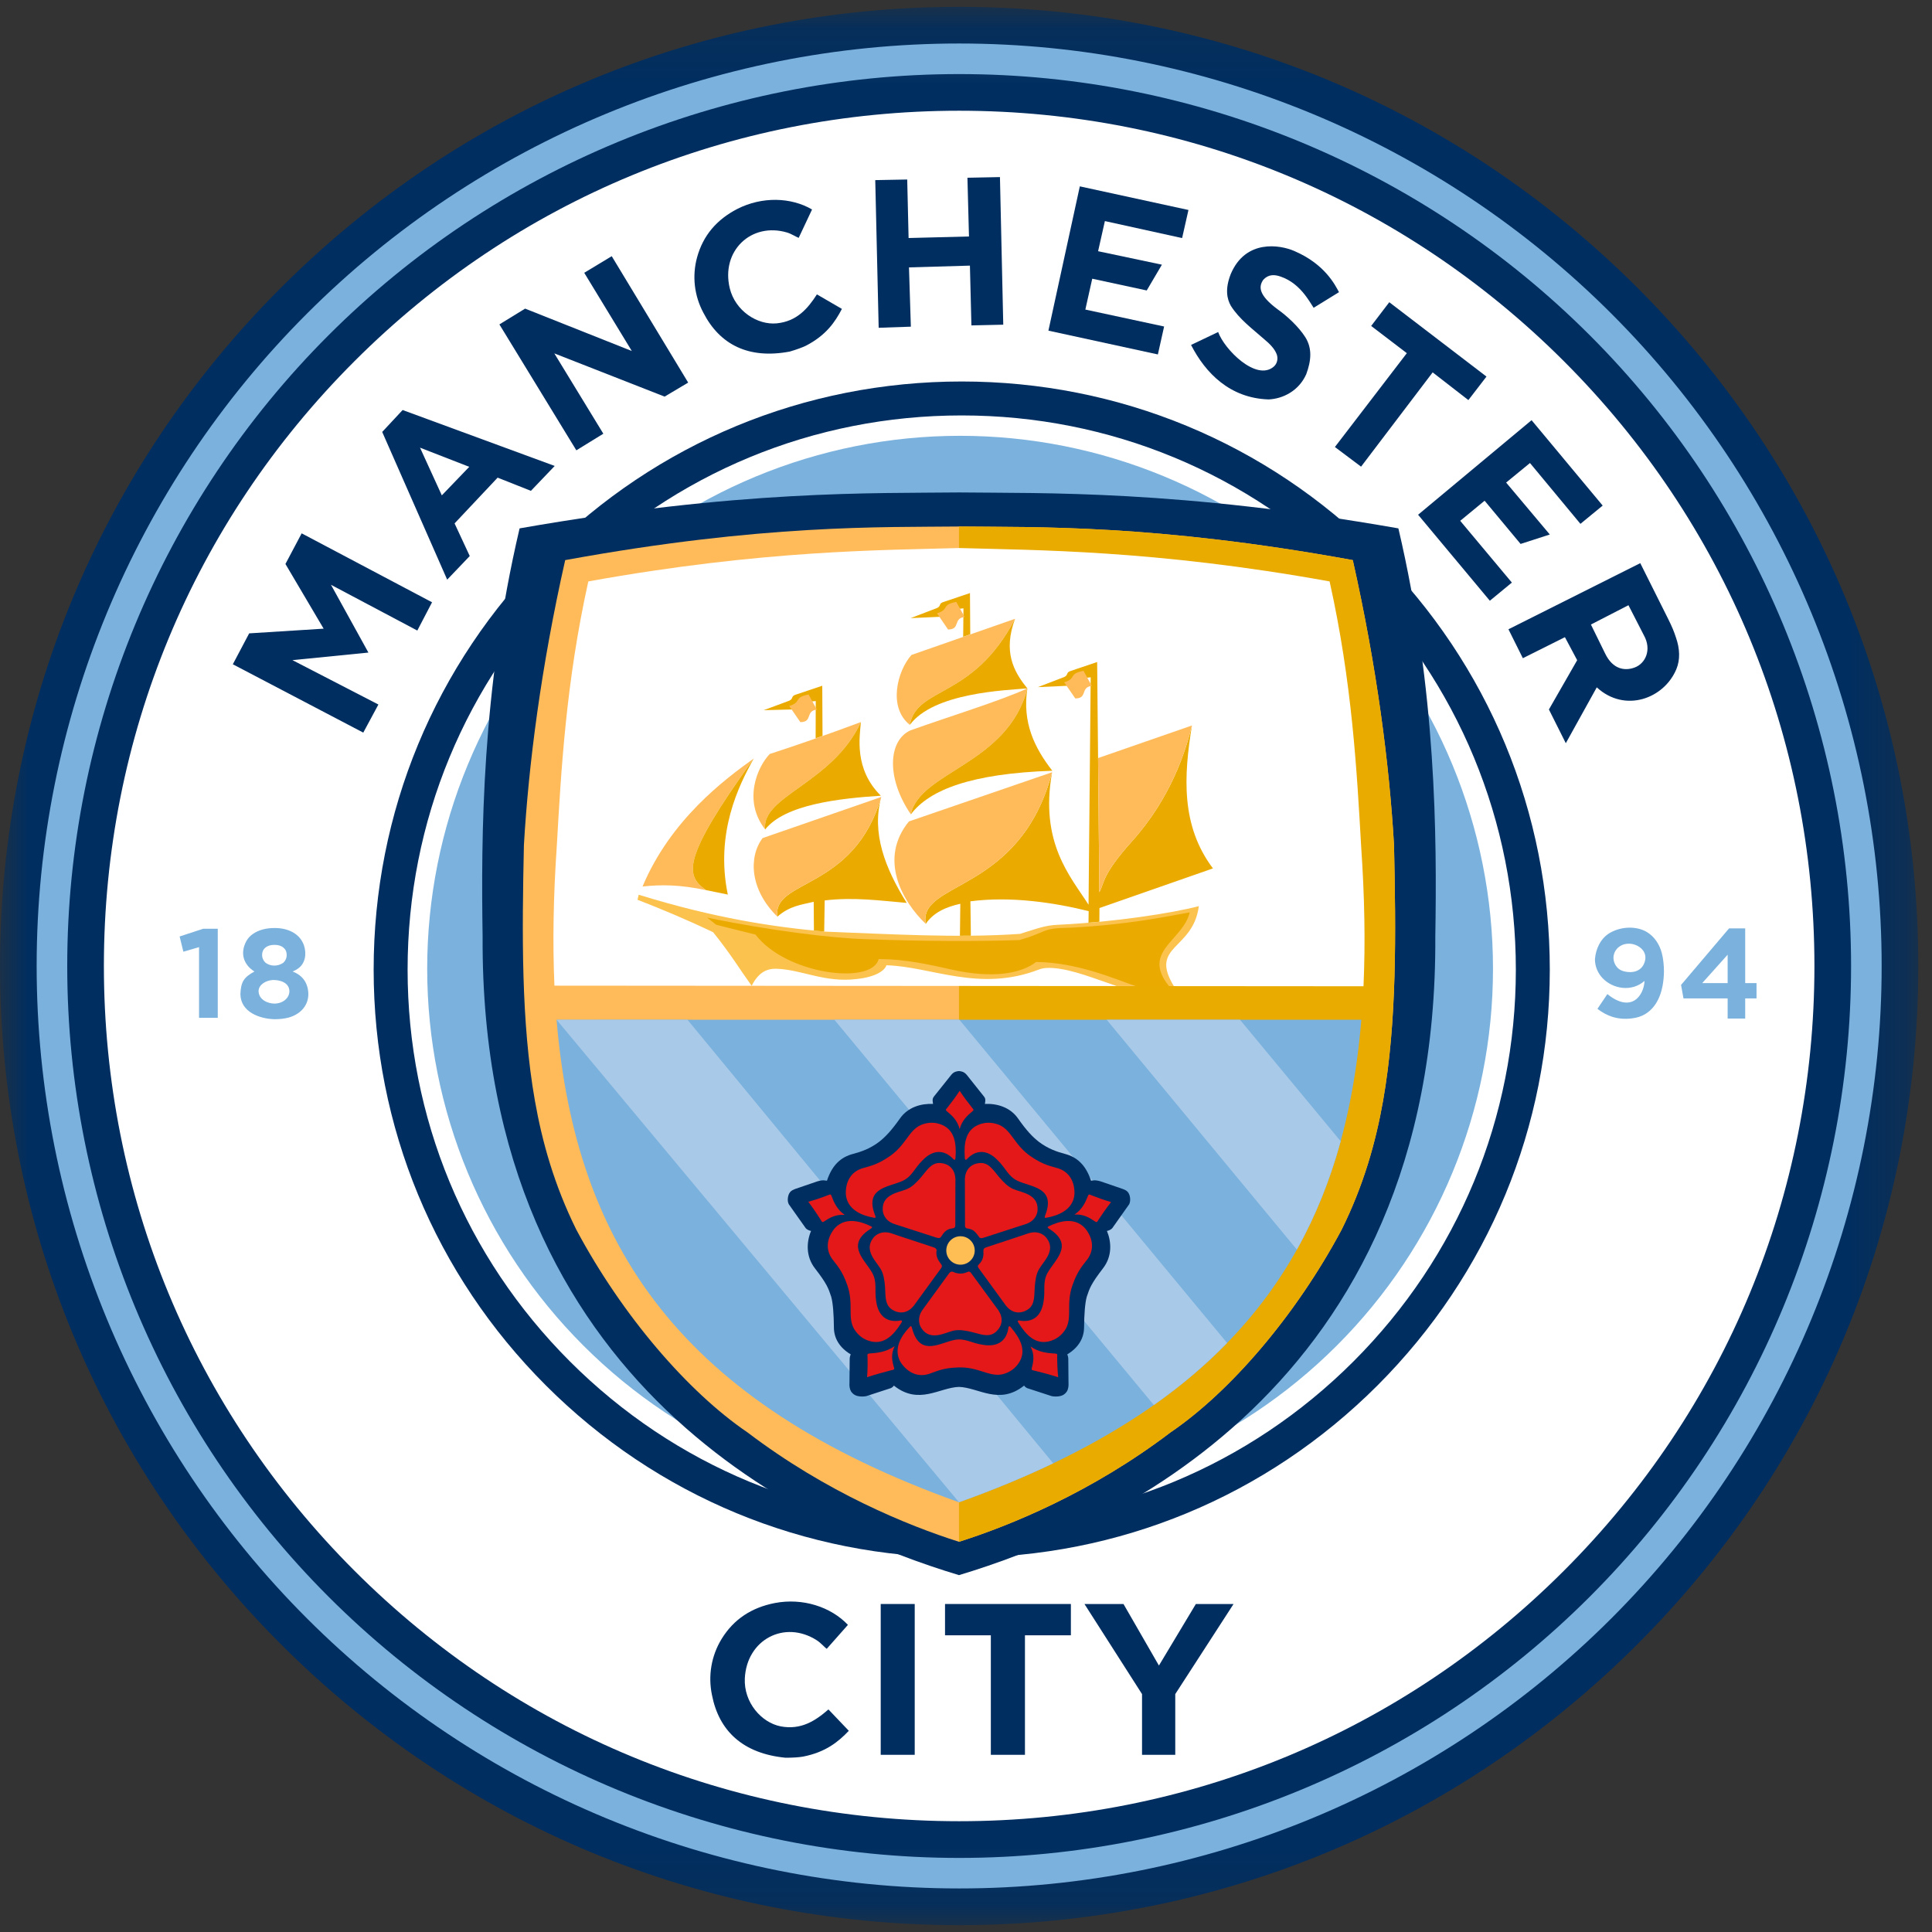 <?xml version="1.0" encoding="UTF-8" standalone="no"?>
<svg width="35px" height="35px" viewBox="0 0 35 35" version="1.1" xmlns="http://www.w3.org/2000/svg" xmlns:xlink="http://www.w3.org/1999/xlink">
    <rect x="0" y="0" width="35" height="35" fill="#333333" stroke="none"/>
    <!-- Generator: Sketch 42 (36781) - http://www.bohemiancoding.com/sketch -->
    <title>city</title>
    <desc>Created with Sketch.</desc>
    <defs>
        <polygon id="path-1" points="0 34.876 34.752 34.876 34.752 0.124 0 0.124"></polygon>
        <polygon id="path-3" points="0 34.876 34.752 34.876 34.752 0.124 0 0.124"></polygon>
    </defs>
    <g id="Page-1" stroke="none" stroke-width="1" fill="none" fill-rule="evenodd">
        <g id="group_info" transform="translate(-186, -454)">
            <g id="channels" transform="translate(0, 409)">
                <g transform="translate(16, 45)" id="city">
                    <g transform="translate(163, 0)">
                        <g transform="translate(7, 0)">
                            <path d="M33.811,17.5 C33.811,21.859 32.079,26.039 28.997,29.121 C25.915,32.203 21.735,33.935 17.376,33.935 C13.018,33.935 8.837,32.203 5.755,29.121 C2.673,26.039 0.941,21.859 0.941,17.5 C0.941,13.141 2.673,8.961 5.755,5.879 C8.837,2.797 13.018,1.065 17.376,1.065 C21.735,1.065 25.915,2.797 28.997,5.879 C32.079,8.961 33.811,13.141 33.811,17.5" id="Fill-1" fill="#FFFFFF"></path>
                            <path d="M17.376,1.342 C13.06,1.342 9.003,3.023 5.951,6.075 C2.899,9.127 1.218,13.184 1.218,17.5 C1.218,21.816 2.899,25.874 5.951,28.926 C9.003,31.977 13.06,33.658 17.376,33.658 C21.692,33.658 25.749,31.977 28.801,28.926 C31.853,25.874 33.534,21.816 33.534,17.5 C33.534,13.184 31.853,9.127 28.801,6.075 C25.749,3.023 21.692,1.342 17.376,1.342 M17.376,34.212 C12.912,34.212 8.716,32.473 5.559,29.317 C2.403,26.16 0.664,21.964 0.664,17.5 C0.664,13.036 2.403,8.84 5.559,5.683 C8.716,2.527 12.912,0.789 17.376,0.789 C21.84,0.789 26.036,2.527 29.193,5.683 C32.349,8.84 34.088,13.036 34.088,17.5 C34.088,21.964 32.349,26.16 29.193,29.317 C26.036,32.473 21.84,34.212 17.376,34.212" id="Fill-3" fill="#FF0000"></path>
                            <path d="M17.376,1.342 C21.661,1.342 25.771,3.044 28.801,6.075 C31.832,9.105 33.534,13.215 33.534,17.5 C33.534,21.785 31.832,25.895 28.801,28.925 C25.771,31.956 21.661,33.658 17.376,33.658 C13.091,33.658 8.981,31.956 5.951,28.925 C2.92,25.895 1.218,21.785 1.218,17.5 C1.218,13.215 2.92,9.105 5.951,6.075 C8.981,3.044 13.091,1.342 17.376,1.342 M17.376,0.789 C12.944,0.789 8.693,2.549 5.559,5.683 C2.425,8.817 0.664,13.068 0.664,17.5 C0.664,21.932 2.425,26.183 5.559,29.317 C8.693,32.451 12.944,34.212 17.376,34.212 C21.808,34.212 26.059,32.451 29.193,29.317 C32.327,26.183 34.088,21.932 34.088,17.5 C34.088,13.068 32.327,8.817 29.193,5.683 C26.059,2.549 21.808,0.789 17.376,0.789" id="Fill-5" fill="#002E60"></path>
                            <g id="Group-9" transform="translate(0, 0)">
                                <mask id="mask-2" fill="white">
                                    <use xlink:href="#path-1"></use>
                                </mask>
                                <g id="Clip-8"></g>
                                <path d="M17.376,2.006 C13.237,2.006 9.346,3.618 6.421,6.544 C3.494,9.47 1.882,13.361 1.882,17.5 C1.882,21.639 3.494,25.529 6.421,28.455 C9.347,31.382 13.237,32.993 17.376,32.993 C21.515,32.993 25.405,31.382 28.332,28.455 C31.258,25.529 32.87,21.638 32.87,17.5 C32.87,13.361 31.258,9.47 28.332,6.544 C25.405,3.618 21.515,2.006 17.376,2.006 M17.376,34.876 C12.735,34.876 8.372,33.068 5.089,29.787 C1.807,26.505 0,22.141 0,17.5 C0,12.858 1.807,8.495 5.089,5.213 C8.372,1.931 12.735,0.124 17.376,0.124 C22.017,0.124 26.381,1.931 29.663,5.213 C32.945,8.495 34.752,12.858 34.752,17.5 C34.752,22.141 32.945,26.505 29.663,29.787 C26.381,33.068 22.017,34.876 17.376,34.876" id="Fill-7" fill="#002E60" mask="url(#mask-2)"></path>
                            </g>
                            <g id="Group-78" transform="translate(0, 0)">
                                <path d="M17.376,1.342 C21.661,1.342 25.771,3.044 28.801,6.074 C31.832,9.105 33.534,13.214 33.534,17.5 C33.534,21.785 31.832,25.895 28.801,28.925 C25.771,31.956 21.661,33.658 17.376,33.658 C13.091,33.658 8.981,31.956 5.951,28.925 C2.92,25.895 1.218,21.785 1.218,17.5 C1.218,13.214 2.92,9.105 5.951,6.074 C8.981,3.044 13.091,1.342 17.376,1.342 Z M17.376,0.788 C12.944,0.788 8.693,2.549 5.559,5.683 C2.425,8.817 0.664,13.068 0.664,17.5 C0.664,21.932 2.425,26.183 5.559,29.317 C8.693,32.451 12.944,34.211 17.376,34.211 C21.808,34.211 26.059,32.451 29.193,29.317 C32.327,26.183 34.088,21.932 34.088,17.5 C34.088,13.068 32.327,8.817 29.193,5.683 C26.059,2.549 21.808,0.788 17.376,0.788 Z" id="Fill-10" fill="#7BB1DD"></path>
                                <path d="M17.422,7.526 C14.74,7.526 12.22,8.57 10.324,10.466 C8.428,12.362 7.384,14.883 7.384,17.565 C7.384,20.246 8.428,22.767 10.324,24.663 C12.22,26.559 14.741,27.603 17.422,27.603 C20.103,27.603 22.624,26.559 24.52,24.663 C26.416,22.766 27.461,20.246 27.461,17.565 C27.461,14.883 26.416,12.363 24.52,10.466 C22.624,8.57 20.103,7.526 17.422,7.526 M17.422,28.218 C14.577,28.218 11.901,27.11 9.889,25.098 C7.877,23.086 6.769,20.41 6.769,17.565 C6.769,14.719 7.877,12.043 9.889,10.031 C11.901,8.019 14.576,6.911 17.422,6.911 C20.268,6.911 22.943,8.019 24.955,10.031 C26.967,12.044 28.076,14.719 28.076,17.565 C28.076,20.41 26.967,23.085 24.955,25.098 C22.943,27.11 20.267,28.218 17.422,28.218" id="Fill-12" fill="#002E60"></path>
                                <path d="M27.047,17.549 C27.047,20.109 26.03,22.565 24.219,24.375 C22.409,26.186 19.953,27.203 17.393,27.203 C14.833,27.203 12.377,26.186 10.567,24.375 C8.756,22.565 7.739,20.109 7.739,17.549 C7.739,14.989 8.756,12.533 10.567,10.722 C12.377,8.912 14.833,7.895 17.393,7.895 C19.953,7.895 22.409,8.912 24.219,10.722 C26.03,12.533 27.047,14.989 27.047,17.549" id="Fill-14" fill="#7BB1DD"></path>
                                <path d="M9.413,9.572 C8.723,12.511 8.715,15.162 8.743,16.968 C8.698,25.201 14.788,27.756 17.373,28.535 C19.957,27.756 26.047,25.201 26.002,16.968 C26.031,15.162 26.023,12.511 25.333,9.572 C21.335,8.871 18.904,8.939 17.373,8.921 C15.842,8.939 13.411,8.871 9.413,9.572" id="Fill-16" fill="#002E60"></path>
                                <path d="M10.239,10.147 C9.8,12.094 9.576,13.851 9.491,15.311 C9.457,16.902 9.439,18.516 9.69,19.939 C9.822,20.688 10.041,21.469 10.439,22.274 C11.272,23.834 12.462,25.216 13.544,25.951 C14.972,27.037 16.448,27.638 17.373,27.931 C18.298,27.638 19.773,27.037 21.202,25.951 C22.284,25.216 23.474,23.834 24.306,22.274 C24.705,21.469 24.924,20.688 25.056,19.939 C25.307,18.516 25.289,16.902 25.254,15.311 C25.17,13.851 24.945,12.094 24.507,10.147 C20.914,9.491 18.749,9.554 17.373,9.538 C15.997,9.554 13.831,9.491 10.239,10.147" id="Fill-18" fill="#FFBB59"></path>
                                <path d="M14.977,29.87 C14.946,29.85 14.869,29.761 14.798,29.716 C14.214,29.341 13.526,29.702 13.493,30.408 C13.474,30.84 13.791,31.206 14.144,31.275 C14.509,31.343 14.769,31.177 15.008,30.968 L15.377,31.355 C15.186,31.555 14.958,31.743 14.546,31.823 C14.47,31.836 14.364,31.843 14.23,31.843 C13.462,31.768 13.025,31.361 12.898,30.707 C12.825,30.357 12.886,29.997 13.072,29.692 C13.294,29.33 13.62,29.121 14.039,29.04 C14.54,28.945 15.049,29.107 15.361,29.436 L14.977,29.87 Z" id="Fill-20" fill="#002E60"></path>
                                <mask id="mask-4" fill="white">
                                    <use xlink:href="#path-3"></use>
                                </mask>
                                <g id="Clip-23"></g>
                                <polygon id="Fill-22" fill="#002E60" mask="url(#mask-4)" points="15.955 31.79 16.571 31.79 16.571 29.058 15.955 29.058"></polygon>
                                <polygon id="Fill-24" fill="#002E60" mask="url(#mask-4)" points="19.4 29.625 18.568 29.625 18.568 31.79 17.95 31.79 17.95 29.625 17.12 29.625 17.12 29.058 19.4 29.058"></polygon>
                                <polygon id="Fill-25" fill="#002E60" mask="url(#mask-4)" points="22.347 29.058 21.291 30.69 21.291 31.79 20.689 31.79 20.689 30.69 19.646 29.058 20.353 29.058 20.995 30.173 21.664 29.058"></polygon>
                                <polygon id="Fill-26" fill="#002E60" mask="url(#mask-4)" points="6.855 12.763 6.581 13.272 4.218 12.034 4.514 11.474 5.863 11.389 5.171 10.217 5.465 9.662 7.827 10.911 7.56 11.423 5.996 10.594 6.674 11.822 5.298 11.959"></polygon>
                                <path d="M8.501,8.457 L7.609,8.11 L8.004,8.974 L8.501,8.457 Z M10.049,8.441 L9.618,8.892 L9.015,8.653 L8.235,9.482 L8.51,10.073 L8.101,10.501 L6.924,7.825 L7.294,7.428 L10.049,8.441 Z" id="Fill-27" fill="#002E60" mask="url(#mask-4)"></path>
                                <polygon id="Fill-28" fill="#002E60" mask="url(#mask-4)" points="10.441 8.158 9.047 5.877 9.513 5.591 11.446 6.359 10.584 4.942 11.082 4.641 12.467 6.931 12.04 7.185 10.042 6.402 10.93 7.857"></polygon>
                                <path d="M14.469,4.309 C14.434,4.298 14.338,4.236 14.258,4.212 C13.607,4.02 13.058,4.548 13.22,5.221 C13.32,5.632 13.719,5.891 14.07,5.858 C14.432,5.822 14.631,5.596 14.799,5.333 L15.252,5.596 C15.127,5.836 14.964,6.075 14.598,6.264 C14.53,6.296 14.433,6.332 14.307,6.369 C13.563,6.509 13.041,6.246 12.742,5.665 C12.577,5.356 12.536,5.001 12.628,4.663 C12.738,4.262 12.987,3.976 13.359,3.784 C13.804,3.558 14.328,3.571 14.711,3.795 L14.469,4.309 Z" id="Fill-29" fill="#002E60" mask="url(#mask-4)"></path>
                                <polygon id="Fill-30" fill="#002E60" mask="url(#mask-4)" points="26.601 7.248 25.954 6.746 24.657 8.454 24.183 8.098 25.486 6.398 24.84 5.905 25.168 5.475 26.929 6.822"></polygon>
                                <polygon id="Fill-31" fill="#002E60" mask="url(#mask-4)" points="15.856 3.263 15.918 5.938 16.501 5.918 16.467 4.844 17.571 4.812 17.598 5.895 18.175 5.882 18.115 3.208 17.526 3.22 17.554 4.284 16.46 4.312 16.435 3.252"></polygon>
                                <polygon id="Fill-32" fill="#002E60" mask="url(#mask-4)" points="19.562 3.376 21.53 3.804 21.415 4.313 20.016 4.005 19.893 4.551 21.049 4.795 20.774 5.262 19.787 5.049 19.662 5.608 21.089 5.915 20.976 6.421 18.993 5.99"></polygon>
                                <path d="M23.146,5.604 C22.801,5.348 22.797,5.194 22.886,5.068 C22.977,4.969 23.086,4.97 23.201,5.011 C23.386,5.074 23.531,5.2 23.643,5.346 C23.704,5.426 23.752,5.504 23.798,5.576 L24.257,5.293 C24.187,5.162 24,4.784 23.447,4.547 C23.188,4.434 22.564,4.33 22.296,4.965 C22.188,5.24 22.229,5.418 22.298,5.54 C22.453,5.786 22.692,5.959 22.909,6.151 C22.999,6.226 23.092,6.316 23.131,6.424 C23.157,6.506 23.135,6.591 23.074,6.643 C22.757,6.913 22.18,6.329 22.068,6.015 L21.577,6.249 C21.838,6.758 22.282,7.215 22.984,7.236 C23.237,7.224 23.528,7.085 23.664,6.779 C23.754,6.535 23.775,6.312 23.646,6.107 C23.524,5.916 23.312,5.721 23.146,5.604" id="Fill-33" fill="#002E60" mask="url(#mask-4)"></path>
                                <polygon id="Fill-34" fill="#002E60" mask="url(#mask-4)" points="27.746 7.612 29.034 9.159 28.631 9.49 27.717 8.388 27.285 8.742 28.076 9.683 27.547 9.854 26.895 9.071 26.453 9.435 27.389 10.554 26.99 10.883 25.69 9.325"></polygon>
                                <path d="M28.366,13.464 L28.06,12.853 L28.572,11.96 L28.35,11.543 L27.588,11.924 L27.327,11.4 L29.715,10.202 L30.223,11.218 C30.292,11.357 30.326,11.44 30.361,11.548 C30.434,11.755 30.438,11.953 30.371,12.117 C30.151,12.656 29.438,12.922 28.927,12.452 L28.366,13.464 Z M29.779,11.506 L29.501,10.964 L28.821,11.314 L29.077,11.836 C29.216,12.127 29.435,12.159 29.612,12.093 C29.807,12.022 29.929,11.773 29.779,11.506 L29.779,11.506 Z" id="Fill-35" fill="#002E60" mask="url(#mask-4)"></path>
                                <path d="M29.808,17.357 C29.813,17.219 29.696,17.131 29.583,17.104 C29.53,17.092 29.475,17.093 29.417,17.108 C29.364,17.126 29.321,17.155 29.291,17.189 C29.162,17.343 29.259,17.533 29.371,17.579 C29.412,17.598 29.465,17.61 29.535,17.611 C29.759,17.606 29.806,17.426 29.808,17.357 M29.792,17.77 C29.566,17.971 29.225,17.922 29.032,17.72 C28.946,17.629 28.894,17.509 28.894,17.379 C28.901,17.281 28.928,17.188 28.97,17.108 C29.022,17.011 29.09,16.94 29.179,16.892 C29.383,16.781 29.652,16.774 29.839,16.887 C29.973,16.97 30.064,17.108 30.106,17.268 C30.131,17.366 30.144,17.479 30.144,17.606 C30.138,17.923 30.049,18.224 29.803,18.372 C29.736,18.412 29.655,18.439 29.556,18.45 C29.294,18.481 29.101,18.4 28.939,18.276 L29.119,18.009 C29.563,18.366 29.783,18.023 29.792,17.77" id="Fill-36" fill="#7BB1DD" mask="url(#mask-4)"></path>
                                <path d="M31.298,17.81 L31.298,17.295 L30.837,17.81 L31.298,17.81 Z M31.821,18.087 L31.616,18.087 L31.616,18.452 L31.298,18.452 L31.298,18.087 L30.498,18.087 L30.454,17.843 L31.323,16.819 L31.616,16.819 L31.616,17.81 L31.821,17.81 L31.821,18.087 Z" id="Fill-37" fill="#7BB1DD" mask="url(#mask-4)"></path>
                                <polygon id="Fill-38" fill="#7BB1DD" mask="url(#mask-4)" points="3.322 17.241 3.254 16.965 3.681 16.825 3.945 16.825 3.945 18.439 3.606 18.439 3.606 17.158"></polygon>
                                <path d="M5.243,17.956 C5.239,17.793 5.058,17.749 4.938,17.754 C4.813,17.763 4.686,17.838 4.684,17.956 C4.689,18.11 4.847,18.18 4.972,18.181 C5.117,18.181 5.242,18.087 5.243,17.956 M5.135,17.439 C5.175,17.399 5.194,17.353 5.194,17.303 C5.194,17.245 5.175,17.2 5.135,17.168 C5.097,17.134 5.042,17.117 4.972,17.117 C4.902,17.117 4.847,17.134 4.807,17.168 C4.768,17.2 4.748,17.245 4.748,17.303 C4.748,17.353 4.768,17.399 4.808,17.439 C4.889,17.503 5.025,17.518 5.135,17.439 M5.301,17.6 C5.493,17.673 5.583,17.819 5.586,18.012 C5.584,18.236 5.421,18.381 5.23,18.434 C5.155,18.454 5.068,18.464 4.972,18.464 C4.706,18.457 4.362,18.337 4.355,18.012 C4.364,17.789 4.415,17.706 4.609,17.6 C4.413,17.476 4.342,17.269 4.465,17.045 C4.494,16.994 4.534,16.951 4.585,16.917 C4.636,16.882 4.694,16.856 4.76,16.838 C4.827,16.82 4.897,16.812 4.972,16.812 C5.252,16.809 5.501,16.947 5.529,17.233 C5.536,17.31 5.524,17.39 5.482,17.458 C5.448,17.516 5.389,17.563 5.301,17.6" id="Fill-39" fill="#7BB1DD" mask="url(#mask-4)"></path>
                                <path d="M17.373,27.931 C18.298,27.638 19.773,27.037 21.202,25.951 C22.284,25.216 23.474,23.834 24.306,22.274 C24.705,21.469 24.924,20.688 25.056,19.939 C25.307,18.516 25.289,16.902 25.254,15.311 C25.17,13.851 24.945,12.094 24.507,10.147 C20.914,9.491 18.748,9.554 17.373,9.538" id="Fill-40" fill="#E9AB00" mask="url(#mask-4)"></path>
                                <path d="M24.662,18.473 C24.322,22.579 22.403,25.418 17.373,27.215 C12.344,25.418 10.424,22.58 10.083,18.474 L24.662,18.473 Z" id="Fill-41" fill="#7BB1DD" mask="url(#mask-4)"></path>
                                <path d="M10.044,17.856 C10.009,17.063 10.026,16.225 10.086,15.34 C10.165,13.967 10.251,12.366 10.658,10.533 C13.843,9.958 16.003,9.969 17.373,9.928 C18.743,9.969 20.903,9.958 24.087,10.533 C24.495,12.366 24.581,13.967 24.659,15.34 C24.72,16.229 24.737,17.071 24.701,17.867 L10.044,17.856 Z" id="Fill-42" fill="#FFFFFF" mask="url(#mask-4)"></path>
                                <path d="M19.08,26.509 C18.556,26.76 17.987,26.995 17.373,27.215 L10.083,18.474 L12.454,18.473 L19.08,26.509 Z M24.288,20.675 C24.096,21.374 23.835,22.028 23.494,22.638 L20.048,18.473 L22.463,18.473 L24.288,20.675 Z M22.23,24.329 C21.842,24.728 21.401,25.103 20.903,25.454 L15.115,18.473 L17.38,18.473 L22.23,24.329 Z" id="Fill-43" fill="#A8C9E8" mask="url(#mask-4)"></path>
                                <path d="M19.169,16.753 C20.189,16.705 21.224,16.544 21.718,16.416 C21.615,17.213 20.811,17.122 21.265,17.864 L20.229,17.863 C19.84,17.732 19.435,17.566 19.093,17.538 C18.99,17.53 18.902,17.532 18.815,17.566 C17.738,17.98 16.864,17.507 16.058,17.487 C16.028,17.585 15.858,17.701 15.518,17.736 C14.94,17.806 14.527,17.566 14.071,17.55 C13.906,17.545 13.749,17.6 13.617,17.859 C13.385,17.535 13.242,17.29 12.919,16.888 C12.433,16.656 11.982,16.468 11.549,16.3 L11.571,16.209 C12.955,16.636 14.005,16.792 14.943,16.877 C16.101,16.921 17.348,16.997 18.478,16.918 C18.798,16.82 18.924,16.764 19.169,16.753" id="Fill-44" fill="#FBC24E" mask="url(#mask-4)"></path>
                                <path d="M21.553,16.528 C21.433,17.041 20.669,17.234 21.177,17.864 L20.571,17.864 C20.18,17.729 19.516,17.435 18.77,17.427 C18.501,17.634 17.999,17.734 17.24,17.565 C16.887,17.486 16.405,17.372 15.917,17.375 C15.8,17.85 14.238,17.656 13.687,16.931 L12.974,16.753 L12.811,16.623 C13.936,16.858 15.085,16.996 15.672,17.014 C16.744,17.054 17.751,17.055 18.468,17.03 C18.708,16.961 18.754,16.931 18.873,16.886 C19.044,16.8 19.247,16.815 19.414,16.805 C20.413,16.751 21.045,16.621 21.553,16.528" id="Fill-45" fill="#EBAA00" mask="url(#mask-4)"></path>
                                <path d="M15.965,14.438 C15.467,16.142 13.99,15.922 14.083,16.606 C14.309,16.408 14.524,16.39 14.741,16.337 L14.745,16.858 C14.808,16.864 14.87,16.87 14.931,16.876 L14.94,16.312 C15.475,16.249 15.944,16.316 16.426,16.357 C16.034,15.728 15.786,15.093 15.965,14.438 M16.771,16.737 C16.908,16.533 17.133,16.431 17.397,16.373 L17.39,16.952 C17.457,16.952 17.522,16.952 17.588,16.951 L17.58,16.328 C18.307,16.233 19.094,16.35 19.722,16.506 L19.719,16.716 C19.787,16.711 19.849,16.705 19.916,16.698 L19.918,16.45 L21.974,15.732 C21.391,14.96 21.444,14.061 21.593,13.143 C21.481,13.605 21.213,14.454 20.511,15.236 C19.956,15.855 20.012,15.989 19.916,16.163 L19.876,11.993 L19.402,12.153 C19.303,12.182 19.361,12.227 19.279,12.265 L18.802,12.448 L19.35,12.423 C19.43,12.423 19.38,12.313 19.455,12.301 L19.759,12.27 L19.72,16.39 C19.395,15.88 18.83,15.27 19.06,13.99 C18.478,16.195 16.629,15.955 16.771,16.737" id="Fill-46" fill="#EBAA00" mask="url(#mask-4)"></path>
                                <path d="M13.815,15.183 L15.965,14.438 C15.467,16.142 13.99,15.922 14.083,16.606 C13.579,16.113 13.561,15.52 13.815,15.183 L13.815,15.183 Z M16.466,14.881 L19.06,13.99 C18.478,16.195 16.629,15.955 16.771,16.737 C16.339,16.328 15.914,15.554 16.466,14.881 L16.466,14.881 Z M21.593,13.143 C21.48,13.605 21.213,14.454 20.511,15.236 C19.956,15.855 20.011,15.989 19.916,16.163 L19.893,13.733 L21.593,13.143 Z" id="Fill-47" fill="#FFBB59" mask="url(#mask-4)"></path>
                                <path d="M17.577,11.491 L17.572,10.744 L17.097,10.904 C16.998,10.932 17.056,10.977 16.975,11.015 L16.497,11.198 L17.045,11.173 C17.125,11.173 17.075,11.063 17.15,11.051 L17.454,11.021 L17.449,11.537 L17.577,11.491 Z" id="Fill-48" fill="#EBAA00" mask="url(#mask-4)"></path>
                                <path d="M14.901,13.332 L14.896,12.423 L14.422,12.582 C14.322,12.611 14.38,12.656 14.298,12.694 L13.834,12.866 L14.369,12.852 C14.45,12.852 14.399,12.742 14.474,12.73 L14.778,12.7 L14.776,13.375 L14.901,13.332 Z" id="Fill-49" fill="#EBAA00" mask="url(#mask-4)"></path>
                                <path d="M17.175,11.404 C17.404,11.404 17.262,11.2 17.475,11.177 L17.324,10.904 C17.041,10.957 17.207,11.041 16.975,11.111 L17.175,11.404 Z" id="Fill-50" fill="#FFBB59" mask="url(#mask-4)"></path>
                                <path d="M18.389,11.21 C17.628,12.674 16.608,12.43 16.483,13.132 C16.083,12.816 16.254,12.155 16.512,11.865 L18.389,11.21 Z" id="Fill-51" fill="#FFBB59" mask="url(#mask-4)"></path>
                                <path d="M18.612,12.471 C18.351,12.155 18.173,11.793 18.389,11.21 C17.628,12.674 16.608,12.43 16.483,13.132 C16.913,12.549 18.217,12.504 18.612,12.471" id="Fill-52" fill="#EBAA00" mask="url(#mask-4)"></path>
                                <path d="M16.501,14.753 C16.052,14.096 16.091,13.42 16.489,13.233 C17.197,12.979 18.108,12.702 18.612,12.471 C18.254,13.851 16.66,13.977 16.501,14.753" id="Fill-53" fill="#FFBB59" mask="url(#mask-4)"></path>
                                <path d="M18.612,12.471 C18.254,13.851 16.659,13.977 16.501,14.753 C16.835,14.306 17.603,14.012 19.064,13.963 C18.743,13.551 18.516,13.092 18.612,12.471" id="Fill-54" fill="#EBAA00" mask="url(#mask-4)"></path>
                                <path d="M15.596,13.081 C14.978,13.311 14.43,13.502 13.945,13.659 C13.725,13.885 13.451,14.501 13.862,15.026 C13.785,14.421 15.084,14.192 15.596,13.081" id="Fill-55" fill="#FFBB59" mask="url(#mask-4)"></path>
                                <path d="M13.862,15.026 C13.785,14.421 15.084,14.192 15.596,13.081 C15.574,13.35 15.469,13.931 15.957,14.415 C15.206,14.464 14.222,14.572 13.862,15.026" id="Fill-56" fill="#EBAA00" mask="url(#mask-4)"></path>
                                <path d="M14.499,13.082 C14.728,13.082 14.585,12.879 14.798,12.855 L14.648,12.582 C14.366,12.635 14.53,12.72 14.298,12.79 L14.499,13.082 Z" id="Fill-57" fill="#FFBB59" mask="url(#mask-4)"></path>
                                <path d="M13.655,13.741 C13.119,14.126 12.15,14.849 11.64,16.06 C11.973,16.024 12.31,16.024 12.793,16.126 C12.414,15.863 12.339,15.569 13.655,13.741" id="Fill-58" fill="#FFBB59" mask="url(#mask-4)"></path>
                                <path d="M13.185,16.206 L12.793,16.126 C12.414,15.863 12.339,15.569 13.655,13.742 C13.385,14.225 12.954,15.088 13.185,16.206" id="Fill-59" fill="#EBAA00" mask="url(#mask-4)"></path>
                                <path d="M19.48,12.653 C19.709,12.653 19.567,12.449 19.779,12.426 L19.629,12.153 C19.346,12.206 19.511,12.291 19.279,12.361 L19.48,12.653 Z" id="Fill-60" fill="#FFBB59" mask="url(#mask-4)"></path>
                                <path d="M17.514,19.473 L17.822,19.86 C17.866,19.909 17.847,19.959 17.842,19.999 C18.059,19.988 18.298,20.057 18.441,20.26 C18.594,20.478 18.702,20.594 18.821,20.686 C18.985,20.81 19.145,20.865 19.292,20.904 C19.505,20.96 19.669,21.098 19.765,21.39 C19.799,21.389 19.824,21.369 19.937,21.401 L20.345,21.541 C20.369,21.552 20.405,21.564 20.432,21.595 C20.457,21.627 20.467,21.661 20.472,21.697 C20.476,21.73 20.476,21.775 20.457,21.815 L20.15,22.249 C20.119,22.284 20.068,22.298 20.053,22.299 C20.136,22.499 20.151,22.76 19.981,22.978 C19.77,23.252 19.739,23.335 19.688,23.491 C19.656,23.604 19.641,23.81 19.639,24.049 C19.637,24.237 19.543,24.411 19.335,24.535 C19.338,24.549 19.351,24.573 19.353,24.611 L19.357,25.052 C19.361,25.108 19.353,25.167 19.327,25.208 C19.288,25.266 19.236,25.29 19.172,25.297 C19.112,25.304 19.057,25.294 19.048,25.291 L18.604,25.146 C18.56,25.123 18.552,25.097 18.553,25.101 C18.1,25.462 17.729,25.136 17.373,25.125 C17.017,25.136 16.646,25.462 16.193,25.101 C16.194,25.097 16.186,25.123 16.142,25.146 L15.698,25.291 C15.689,25.294 15.634,25.304 15.574,25.297 C15.51,25.29 15.458,25.266 15.418,25.208 C15.393,25.167 15.384,25.108 15.389,25.052 L15.393,24.611 C15.395,24.573 15.408,24.549 15.411,24.535 C15.203,24.411 15.108,24.237 15.107,24.049 C15.105,23.81 15.09,23.604 15.058,23.491 C15.007,23.335 14.976,23.252 14.764,22.978 C14.595,22.76 14.61,22.499 14.693,22.299 C14.678,22.298 14.626,22.284 14.596,22.249 L14.289,21.815 C14.269,21.775 14.269,21.73 14.274,21.697 C14.279,21.661 14.289,21.627 14.314,21.595 C14.341,21.564 14.376,21.552 14.4,21.541 L14.809,21.401 C14.921,21.369 14.947,21.389 14.981,21.39 C15.077,21.098 15.24,20.96 15.454,20.904 C15.601,20.865 15.761,20.81 15.925,20.686 C16.043,20.594 16.151,20.478 16.305,20.26 C16.448,20.057 16.687,19.988 16.903,19.999 C16.899,19.959 16.88,19.909 16.923,19.86 L17.232,19.473 C17.284,19.409 17.337,19.408 17.373,19.403 C17.408,19.408 17.461,19.409 17.514,19.473" id="Fill-61" fill="#002E60" mask="url(#mask-4)"></path>
                                <path d="M17.252,20.979 C17.15,20.878 16.984,20.807 16.792,20.949 C16.768,20.968 16.742,20.989 16.717,21.016 C16.561,21.167 16.529,21.307 16.355,21.391 C16.118,21.503 15.691,21.508 15.832,21.957 C15.879,22.089 15.883,22.069 15.754,22.044 C15.532,21.99 15.339,21.866 15.323,21.63 C15.316,21.405 15.418,21.233 15.612,21.168 C15.735,21.127 15.872,21.117 16.12,20.945 C16.414,20.741 16.458,20.482 16.683,20.38 C16.817,20.325 16.948,20.326 17.074,20.382 C17.289,20.48 17.329,20.703 17.31,20.97 C17.308,21.04 17.273,21.003 17.252,20.979" id="Fill-62" fill="#E41819" mask="url(#mask-4)"></path>
                                <path d="M17.306,22.192 L17.308,21.419 C17.32,21.249 17.251,21.117 17.094,21.078 C17.027,21.062 16.962,21.065 16.901,21.1 C16.819,21.148 16.76,21.239 16.685,21.328 C16.607,21.417 16.528,21.501 16.426,21.543 C16.342,21.577 16.239,21.598 16.157,21.642 C16.061,21.693 15.988,21.769 15.991,21.907 C15.991,21.982 16.025,22.057 16.087,22.111 C16.152,22.166 16.224,22.181 16.307,22.208 L16.968,22.422 C17.019,22.436 17.038,22.427 17.061,22.387 C17.132,22.27 17.201,22.261 17.264,22.251 C17.297,22.25 17.308,22.217 17.306,22.192" id="Fill-63" fill="#E41819" mask="url(#mask-4)"></path>
                                <path d="M17.536,20.979 C17.638,20.878 17.804,20.807 17.996,20.949 C18.02,20.968 18.045,20.989 18.071,21.016 C18.227,21.167 18.259,21.307 18.433,21.391 C18.67,21.503 19.097,21.508 18.956,21.957 C18.909,22.089 18.905,22.069 19.034,22.044 C19.256,21.99 19.449,21.866 19.465,21.63 C19.471,21.405 19.37,21.233 19.176,21.168 C19.053,21.127 18.916,21.117 18.668,20.945 C18.374,20.741 18.33,20.482 18.105,20.38 C17.97,20.325 17.84,20.326 17.713,20.382 C17.499,20.48 17.459,20.703 17.478,20.97 C17.48,21.04 17.515,21.003 17.536,20.979" id="Fill-64" fill="#E41819" mask="url(#mask-4)"></path>
                                <path d="M17.482,22.192 L17.48,21.419 C17.468,21.249 17.537,21.117 17.694,21.078 C17.76,21.062 17.825,21.065 17.887,21.1 C17.968,21.148 18.028,21.239 18.103,21.328 C18.181,21.417 18.26,21.501 18.362,21.543 C18.446,21.577 18.549,21.598 18.631,21.642 C18.727,21.693 18.8,21.769 18.797,21.907 C18.797,21.982 18.763,22.057 18.701,22.111 C18.636,22.166 18.564,22.181 18.481,22.208 L17.82,22.422 C17.802,22.428 17.784,22.432 17.768,22.429 C17.759,22.427 17.751,22.424 17.743,22.418 C17.638,22.263 17.599,22.271 17.505,22.25 C17.486,22.238 17.48,22.218 17.482,22.192" id="Fill-65" fill="#E41819" mask="url(#mask-4)"></path>
                                <path d="M18.494,23.927 C18.636,23.947 18.812,23.907 18.882,23.679 C18.892,23.65 18.899,23.617 18.905,23.581 C18.941,23.366 18.884,23.235 18.975,23.064 C19.099,22.834 19.441,22.578 19.062,22.299 C18.945,22.22 18.955,22.238 19.073,22.182 C19.285,22.095 19.513,22.08 19.666,22.262 C19.804,22.44 19.823,22.638 19.705,22.805 C19.63,22.911 19.526,23 19.428,23.286 C19.31,23.624 19.428,23.858 19.307,24.074 C19.231,24.198 19.125,24.274 18.989,24.303 C18.759,24.351 18.594,24.195 18.453,23.968 C18.413,23.91 18.462,23.92 18.494,23.927" id="Fill-66" fill="#E41819" mask="url(#mask-4)"></path>
                                <path d="M17.734,22.98 L18.189,23.605 C18.28,23.749 18.413,23.815 18.563,23.753 C18.626,23.727 18.677,23.686 18.705,23.622 C18.743,23.535 18.738,23.426 18.746,23.31 C18.756,23.193 18.769,23.078 18.828,22.984 C18.875,22.907 18.945,22.828 18.986,22.745 C19.033,22.647 19.047,22.543 18.963,22.433 C18.919,22.372 18.848,22.332 18.766,22.325 C18.68,22.319 18.613,22.349 18.53,22.377 L17.871,22.595 C17.829,22.607 17.813,22.627 17.815,22.667 C17.828,22.811 17.765,22.875 17.719,22.92 C17.71,22.94 17.717,22.961 17.734,22.98" id="Fill-67" fill="#E41819" mask="url(#mask-4)"></path>
                                <path d="M16.285,23.927 C16.143,23.947 15.967,23.907 15.896,23.679 C15.887,23.65 15.879,23.617 15.874,23.581 C15.838,23.366 15.895,23.235 15.804,23.064 C15.679,22.834 15.338,22.578 15.716,22.299 C15.833,22.22 15.824,22.238 15.705,22.182 C15.494,22.095 15.266,22.08 15.113,22.262 C14.975,22.44 14.955,22.638 15.074,22.805 C15.149,22.911 15.253,23 15.351,23.286 C15.468,23.624 15.35,23.858 15.472,24.074 C15.548,24.198 15.653,24.274 15.789,24.303 C16.019,24.351 16.184,24.195 16.326,23.968 C16.366,23.91 16.316,23.92 16.285,23.927" id="Fill-68" fill="#E41819" mask="url(#mask-4)"></path>
                                <path d="M17.045,22.98 L16.59,23.605 C16.499,23.749 16.366,23.815 16.215,23.753 C16.152,23.727 16.101,23.686 16.073,23.622 C16.035,23.535 16.041,23.426 16.033,23.31 C16.023,23.193 16.009,23.078 15.951,22.984 C15.904,22.907 15.833,22.828 15.793,22.745 C15.746,22.647 15.732,22.543 15.815,22.433 C15.859,22.372 15.931,22.332 16.013,22.325 C16.099,22.319 16.166,22.349 16.248,22.377 L16.908,22.595 C16.939,22.604 16.963,22.619 16.968,22.647 C16.947,22.758 16.995,22.832 17.054,22.909 C17.071,22.933 17.064,22.957 17.045,22.98" id="Fill-69" fill="#E41819" mask="url(#mask-4)"></path>
                                <path d="M18.265,24.077 C18.241,24.219 18.149,24.374 17.911,24.372 C17.88,24.372 17.846,24.369 17.81,24.363 C17.595,24.333 17.487,24.238 17.296,24.273 C17.04,24.322 16.692,24.569 16.541,24.124 C16.501,23.989 16.516,24.003 16.426,24.099 C16.279,24.274 16.196,24.487 16.322,24.688 C16.45,24.873 16.633,24.952 16.828,24.89 C16.952,24.851 17.069,24.779 17.37,24.772 C17.728,24.763 17.916,24.946 18.158,24.897 C18.299,24.862 18.404,24.784 18.473,24.664 C18.588,24.459 18.489,24.254 18.317,24.051 C18.274,23.995 18.268,24.045 18.265,24.077" id="Fill-70" fill="#E41819" mask="url(#mask-4)"></path>
                                <path d="M17.594,23.065 L18.051,23.689 C18.16,23.819 18.182,23.966 18.078,24.09 C18.034,24.143 17.98,24.179 17.91,24.186 C17.816,24.196 17.714,24.157 17.601,24.13 C17.486,24.103 17.372,24.082 17.265,24.108 C17.178,24.131 17.081,24.174 16.99,24.187 C16.882,24.202 16.778,24.184 16.699,24.071 C16.655,24.01 16.638,23.93 16.657,23.849 C16.676,23.766 16.726,23.711 16.777,23.641 L17.185,23.079 C17.204,23.05 17.227,23.032 17.256,23.037 C17.383,23.1 17.484,23.063 17.531,23.042 C17.557,23.025 17.582,23.047 17.594,23.065" id="Fill-71" fill="#E41819" mask="url(#mask-4)"></path>
                                <path d="M17.658,22.654 C17.658,22.796 17.543,22.911 17.4,22.911 C17.258,22.911 17.143,22.796 17.143,22.654 C17.143,22.511 17.258,22.396 17.4,22.396 C17.543,22.396 17.658,22.511 17.658,22.654" id="Fill-72" fill="#FEBE53" mask="url(#mask-4)"></path>
                                <path d="M17.155,20.133 C17.123,20.108 17.134,20.1 17.162,20.067 C17.234,19.976 17.308,19.878 17.385,19.761 C17.463,19.878 17.537,19.976 17.61,20.067 C17.638,20.1 17.647,20.108 17.616,20.133 C17.528,20.205 17.427,20.294 17.385,20.455 C17.344,20.294 17.243,20.205 17.155,20.133" id="Fill-73" fill="#E41819" mask="url(#mask-4)"></path>
                                <path d="M19.708,21.668 C19.724,21.628 19.734,21.636 19.773,21.654 C19.881,21.696 19.995,21.738 20.128,21.777 C20.038,21.893 19.965,21.998 19.898,22.1 C19.875,22.138 19.871,22.151 19.837,22.128 C19.744,22.064 19.63,21.992 19.465,22.003 C19.607,21.909 19.664,21.779 19.708,21.668" id="Fill-74" fill="#E41819" mask="url(#mask-4)"></path>
                                <path d="M14.929,22.128 C14.896,22.15 14.891,22.138 14.869,22.099 C14.803,21.995 14.732,21.889 14.643,21.771 C14.778,21.733 14.892,21.694 15,21.652 C15.04,21.636 15.05,21.628 15.065,21.669 C15.107,21.78 15.162,21.912 15.303,22.009 C15.138,21.995 15.023,22.065 14.929,22.128" id="Fill-75" fill="#E41819" mask="url(#mask-4)"></path>
                                <path d="M19.112,24.521 C19.159,24.523 19.155,24.535 19.152,24.577 C19.152,24.692 19.156,24.811 19.17,24.95 C19.014,24.9 18.877,24.864 18.746,24.832 C18.696,24.822 18.682,24.822 18.692,24.784 C18.72,24.676 18.748,24.547 18.67,24.394 C18.824,24.5 18.98,24.513 19.112,24.521" id="Fill-76" fill="#E41819" mask="url(#mask-4)"></path>
                                <path d="M16.196,24.775 C16.207,24.813 16.192,24.814 16.142,24.824 C16.007,24.859 15.867,24.897 15.708,24.949 C15.719,24.811 15.719,24.691 15.716,24.577 C15.713,24.535 15.709,24.523 15.757,24.519 C15.892,24.51 16.053,24.494 16.208,24.386 C16.132,24.539 16.164,24.668 16.196,24.775" id="Fill-77" fill="#E41819" mask="url(#mask-4)"></path>
                            </g>
                        </g>
                    </g>
                </g>
            </g>
        </g>
    </g>
</svg>